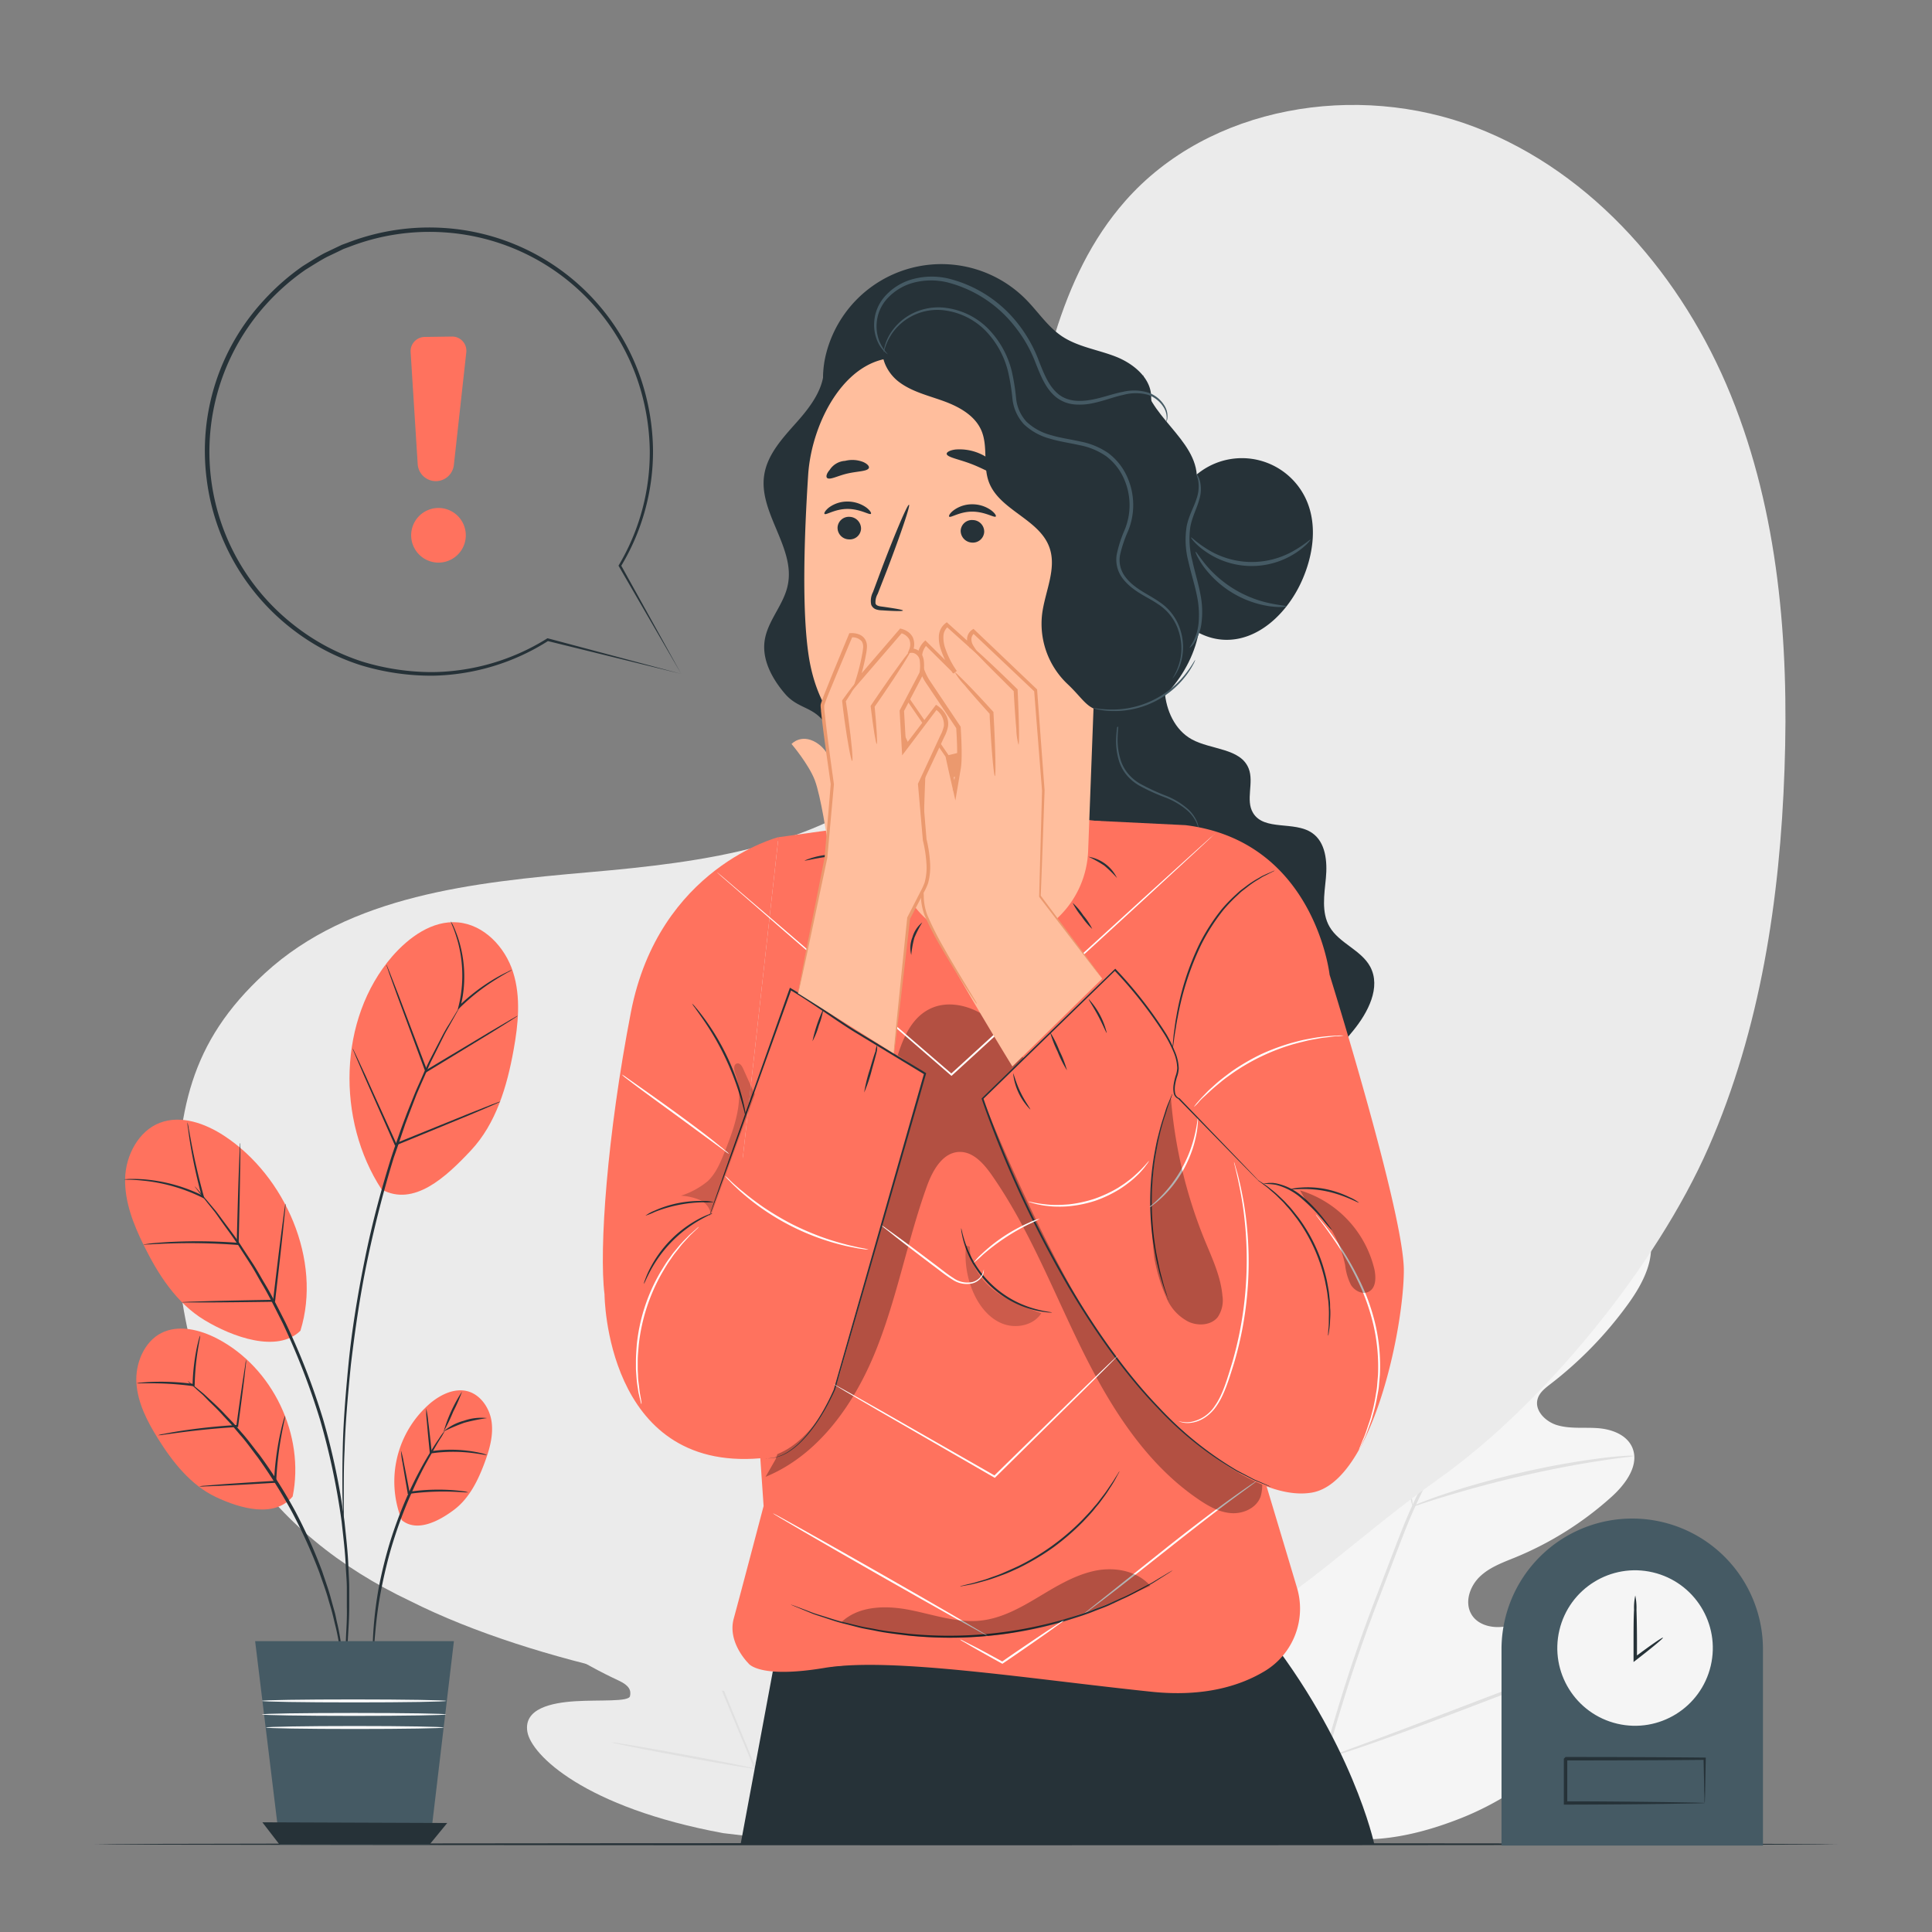 <svg xmlns="http://www.w3.org/2000/svg" viewBox="0 0 500 500"><rect x="0" y="0" width="500" height="500" fill="#808080" stroke="none"/><g id="background-complete"><path d="M125.76,289.32s-11,3.07-1.35,26.67,16.64,35.47,16.64,35.47,1.59,5.42-2.89,5.86-14.09-1.95-16.52,3.29c-2.52,5.43,1.1,11.07,9,16.42s24.66,17.69,26.17,18.81,2.85,3.68-.16,4.47-25.08,1.2-24.26,11.66,25.17,21.76,27.81,23,3.19,2.5,2.84,4-7.79.92-14.06,1.3-13.49,1.9-12.5,7.9,14.81,19.61,50.65,26.24l16.81,2L214.29,463c20.48-30.15,20.52-49.55,17-54.47s-9.74-.86-14.41,3.34-9.51,9.88-10.81,9.09-1.77-2-.83-4.82,10-28,3.16-36-22.67,7.47-25.35,9.06-3.55-1.2-3.29-3,3.3-22.49,5-31.84.26-15.88-5.37-17.91c-5.44-2-10.49,6.54-14,9.43s-6.2-2.07-6.2-2.07-3.5-13.35-13.53-36.76-20.14-17.6-20.14-17.6" style="fill:#ebebeb"></path><path d="M201.84,473.51c-7.3-17.22-17.19-41.1-28-67.52S153.17,355.68,146,338.42L137.41,318c-1-2.4-1.77-4.26-2.31-5.56-.26-.62-.45-1.1-.59-1.45s-.19-.5-.19-.5.09.15.24.47l.64,1.43c.57,1.29,1.38,3.14,2.42,5.52,2.1,4.79,5.08,11.75,8.72,20.37,7.31,17.22,17.19,41.1,28,67.51s20.65,50.32,27.86,67.58" style="fill:#e0e0e0"></path><path d="M134.93,364.49a4.54,4.54,0,0,1,1.15.41c.73.31,1.77.77,3,1.36,2.55,1.19,6,2.92,9.84,4.9l9.71,5.12,3,1.54a4.71,4.71,0,0,1,1.06.61,4.67,4.67,0,0,1-1.16-.41c-.72-.3-1.76-.77-3-1.37-2.54-1.22-6-3-9.8-5l-9.75-5.05L136,365.11A5.51,5.51,0,0,1,134.93,364.49Z" style="fill:#e0e0e0"></path><path d="M163.92,377.45c-.14-.07,3.1-7.4,7.25-16.37s7.64-16.2,7.78-16.14-3.1,7.4-7.25,16.38S164.07,377.52,163.92,377.45Z" style="fill:#e0e0e0"></path><path d="M178.72,418.76a5.83,5.83,0,0,1,.77-1l2.22-2.56c1.88-2.17,4.46-5.17,7.19-8.59s5.11-6.58,6.81-8.89l2-2.73a5.26,5.26,0,0,1,.8-1,5.72,5.72,0,0,1-.61,1.09c-.43.68-1.06,1.66-1.88,2.84-1.61,2.37-3.94,5.59-6.69,9s-5.37,6.4-7.33,8.5c-1,1-1.79,1.88-2.36,2.45A5.18,5.18,0,0,1,178.72,418.76Z" style="fill:#e0e0e0"></path><path d="M149.92,412.81a4.29,4.29,0,0,1,1.15.11c.74.1,1.79.28,3.1.5,2.61.45,6.22,1.12,10.19,1.88s7.56,1.5,10.15,2.06c1.3.27,2.35.51,3.07.68a4.91,4.91,0,0,1,1.11.33,4.37,4.37,0,0,1-1.16-.11c-.73-.1-1.79-.28-3.1-.5-2.61-.45-6.21-1.12-10.18-1.89s-7.56-1.49-10.16-2.05c-1.29-.27-2.34-.51-3.06-.68A4.69,4.69,0,0,1,149.92,412.81Z" style="fill:#e0e0e0"></path><path d="M158.35,450.94a7.53,7.53,0,0,1,1.47.15l4,.64c3.35.56,8,1.38,13.07,2.31s9.71,1.82,13,2.48l3.94.82a6.49,6.49,0,0,1,1.43.38,7.2,7.2,0,0,1-1.47-.16l-4-.63c-3.35-.57-8-1.38-13.07-2.32s-9.71-1.81-13-2.48l-3.95-.82A7.5,7.5,0,0,1,158.35,450.94Z" style="fill:#e0e0e0"></path><path d="M194.45,457.31a8.54,8.54,0,0,1,.94-1.28l2.71-3.36c2.28-2.83,5.42-6.75,8.76-11.18s6.29-8.5,8.39-11.47l2.5-3.51a8.17,8.17,0,0,1,1-1.25,9,9,0,0,1-.78,1.37c-.54.87-1.34,2.11-2.35,3.62-2,3-4.91,7.16-8.27,11.59s-6.54,8.33-8.91,11.1c-1.18,1.38-2.16,2.49-2.85,3.24A8.55,8.55,0,0,1,194.45,457.31Z" style="fill:#e0e0e0"></path><path d="M336,473.41c-23.87-15.31-30.33-45.23-30.47-72.35,0-4.52-.71-9.27,1.28-13.32s6.91-7,11-5.21c3.42,1.45,5,5.29,7,8.45a26.47,26.47,0,0,0,11,9.71c2.94,1.38,6.53,2.15,9.31.47,3.82-2.3,4.07-7.71,3.86-12.2l-1.14-25.13c-.21-4.5-.4-9.09.83-13.41s4.16-8.4,8.39-9.77,9.62.89,10.69,5.26c.45,1.81.15,3.73.35,5.59s1.15,3.89,2.94,4.34,3.57-.89,4.86-2.26c4.46-4.72,7.38-10.69,10.09-16.62s5.34-12,9.36-17.11,9.68-9.27,16.1-9.89,13.45,3.09,15.32,9.34-1.56,12.85-5.39,18.14a100.13,100.13,0,0,1-20.11,20.74c-1.37,1.06-2.87,2.21-3.34,3.89-.86,3,2.1,5.9,5.09,6.77,3.4,1,7,.5,10.54.77s7.38,1.67,8.84,4.93c2,4.53-1.63,9.49-5.29,12.8A86,86,0,0,1,392.29,403c-3.26,1.34-6.7,2.54-9.28,5s-4,6.53-2.29,9.64,5.91,3.95,9.35,3.18,6.47-2.79,9.72-4.16c6.09-2.58,14.08-2.46,18.25,2.72,2.74,3.41,3.16,8.29,2,12.52s-3.68,7.95-6.38,11.38c-9.45,12-21.75,21.86-35.89,27.39s-27.36,7.4-41.81,2.75" style="fill:#f5f5f5"></path><path d="M342.29,456.16a401.73,401.73,0,0,1,14.29-44q2.19-5.75,4.33-11.34c1.43-3.72,2.85-7.41,4.47-10.93a199.78,199.78,0,0,1,10.42-19.7c3.61-6.11,7.27-11.77,10.73-17s6.79-10.12,10-14.4a159.57,159.57,0,0,1,16.69-19.09c2.14-2.09,3.85-3.66,5-4.71l1.35-1.18a3.36,3.36,0,0,1,.47-.38,3.37,3.37,0,0,1-.42.45l-1.28,1.24c-1.14,1.09-2.82,2.69-4.92,4.81A170.16,170.16,0,0,0,397,339.1c-3.18,4.3-6.47,9.16-9.91,14.43s-7.06,11-10.65,17.05a205.47,205.47,0,0,0-10.34,19.65c-1.59,3.51-3,7.17-4.43,10.9s-2.87,7.5-4.33,11.33A412.45,412.45,0,0,0,343,456.35" style="fill:#e0e0e0"></path><path d="M365.61,389.85a9.74,9.74,0,0,1-.51-1.9c-.29-1.23-.64-3-1.05-5.26-.81-4.45-1.72-10.63-2.7-17.45s-2-13-2.85-17.41c-.43-2.22-.8-4-1.07-5.24a9.89,9.89,0,0,1-.33-1.94,8.55,8.55,0,0,1,.64,1.86c.37,1.21.82,3,1.33,5.19,1,4.41,2.12,10.58,3.1,17.41s1.81,12.83,2.46,17.49l.78,5.29A8.87,8.87,0,0,1,365.61,389.85Z" style="fill:#e0e0e0"></path><path d="M423,376.78a13.92,13.92,0,0,1-2.3.36c-1.48.19-3.62.46-6.25.87-5.27.78-12.51,2.11-20.44,3.93s-15,3.8-20.13,5.37c-2.55.76-4.6,1.44-6,1.9a11.92,11.92,0,0,1-2.23.64,12.87,12.87,0,0,1,2.13-1c1.39-.55,3.41-1.32,5.95-2.16,5.07-1.72,12.17-3.78,20.12-5.62a205.16,205.16,0,0,1,20.55-3.7c2.65-.34,4.81-.51,6.3-.6A12.21,12.21,0,0,1,423,376.78Z" style="fill:#e0e0e0"></path><path d="M343,455.07a2.71,2.71,0,0,1-.42-.69l-1.08-2.05c-.92-1.79-2.18-4.41-3.71-7.66-3-6.51-7-15.64-11.17-25.77s-8-19.29-10.95-25.85l-3.47-7.77-.93-2.12a3.13,3.13,0,0,1-.28-.77,2.78,2.78,0,0,1,.43.69l1.07,2.06c.92,1.78,2.19,4.4,3.71,7.66,3,6.51,7,15.64,11.18,25.77s8,19.28,11,25.85l3.46,7.77c.38.84.68,1.54.94,2.12A3,3,0,0,1,343,455.07Z" style="fill:#e0e0e0"></path><path d="M418.79,427.3a3.69,3.69,0,0,1-.75.34l-2.2.84-8.12,3c-6.85,2.53-16.28,6.13-26.7,10.11s-19.89,7.51-26.8,9.89c-3.45,1.2-6.26,2.13-8.21,2.74l-2.25.69a2.69,2.69,0,0,1-.8.18,3.11,3.11,0,0,1,.75-.34l2.2-.84,8.12-3c6.86-2.52,16.29-6.12,26.7-10.11s19.89-7.5,26.8-9.88c3.45-1.2,6.26-2.13,8.21-2.74l2.25-.69A2.69,2.69,0,0,1,418.79,427.3Z" style="fill:#e0e0e0"></path><path d="M393.14,98.28l-17.32,51.47a8.79,8.79,0,0,0,4.53,10.74h0a8.81,8.81,0,0,0,11.53-3.73l26.17-48.16a6.9,6.9,0,0,0-3.54-9.72L402.2,94.05A6.9,6.9,0,0,0,393.14,98.28Z" style="fill:#e0e0e0"></path><path d="M382.12,194.14a13.23,13.23,0,1,1-1.44-18.65A13.24,13.24,0,0,1,382.12,194.14Z" style="fill:#e0e0e0"></path><path d="M421.54,189.44,427.81,208a3.17,3.17,0,0,0,3.65,2.09h0a3.17,3.17,0,0,0,2.5-3.59L431,187a2.49,2.49,0,0,0-3.14-2l-4.6,1.3A2.5,2.5,0,0,0,421.54,189.44Z" style="fill:#e0e0e0"></path><path d="M439.32,219.42a4.78,4.78,0,1,1-4.49-5A4.78,4.78,0,0,1,439.32,219.42Z" style="fill:#e0e0e0"></path></g><g id="background-simple"><path d="M447.94,102.28c-12.36-30.43-35.45-57.57-66.12-69.35s-68.9-5.59-90.6,19.08c-35,39.78-18,109-55.7,146.2-21.24,20.94-53.45,24.93-83.16,27.53s-61.83,5.94-83.79,26.12c-19.63,18-22.78,35.94-22.95,62.6C45.28,366,70,397.19,106.13,414.33c33.31,16.78,82.52,25.09,103.36,25.09,107,4,118.31-25.09,162.94-56.77,27.28-19.37,56.31-55.07,69.75-85.72s18.49-64.38,19.65-97.82C463,166.28,460.31,132.72,447.94,102.28Z" style="fill:#ebebeb"></path></g><g id="Character"><path d="M303.75,164.19c-1.32,4.8-2.65,9.71-2.32,14.67s2.63,10.08,7,12.48c5,2.75,12.64,2.25,14.73,7.56,1.43,3.64-.89,8.16,1.14,11.5,2.88,4.72,10.67,2,15.25,5.15,3.54,2.4,4,7.42,3.59,11.69s-1.2,8.88.94,12.59c2.48,4.28,8.16,6,10.51,10.32,2.89,5.35-.55,11.89-4.4,16.6s-8.51,9.74-8.18,15.81l-71.78,2.21-4.49-114.26Z" style="fill:#263238"></path><path d="M310.18,214.39c-.05,0-.13-.55-.52-1.46a9.6,9.6,0,0,0-2.54-3.32,19.82,19.82,0,0,0-5.39-3.17,50.35,50.35,0,0,1-7.1-3.25,12.47,12.47,0,0,1-3.1-2.66,11,11,0,0,1-1.85-3.34,17.31,17.31,0,0,1-.81-6.34,30.88,30.88,0,0,1,.5-4.26c.09-.5.18-.88.24-1.14s.11-.4.13-.39a10.26,10.26,0,0,1-.17,1.56,39.19,39.19,0,0,0-.33,4.24,17.56,17.56,0,0,0,.89,6.17,10.6,10.6,0,0,0,1.8,3.17,11.73,11.73,0,0,0,3,2.55,54.27,54.27,0,0,0,7,3.25,19.28,19.28,0,0,1,5.44,3.33,9.29,9.29,0,0,1,2.49,3.52,6.28,6.28,0,0,1,.3,1.14C310.19,214.25,310.2,214.39,310.18,214.39Z" style="fill:#455a64"></path><path d="M200,432.57l-8.33,44.71h164s-5.62-26.46-29-55.76Z" style="fill:#263238"></path><path d="M197.62,389.76l-5.89-85.54,9.74-87.55,53.24-7.43,39,4.31,26.57,89.86,7.16,80.08s3.8,12.63,8.21,27.39a18.87,18.87,0,0,1-8.2,21.52c-6.33,3.85-15.79,6.85-29.47,5.42-31.55-3.29-67.32-9.05-84.59-6.17s-19.74-1.23-19.74-1.23-5.45-5.35-3.76-11.52S197.62,389.76,197.62,389.76Z" style="fill:#FF725E"></path><path d="M325.65,383a3.21,3.21,0,0,1-.45.37l-1.34,1L318.92,388c-4.15,3.09-9.81,7.46-16,12.36s-11.81,9.34-15.92,12.5c-2.06,1.58-3.73,2.84-4.9,3.7l-1.36,1a2,2,0,0,1-.49.31,2.76,2.76,0,0,1,.43-.39l1.29-1.05,4.8-3.83,15.82-12.62c6.21-4.9,11.91-9.23,16.13-12.25,2.1-1.51,3.82-2.71,5-3.51l1.4-.91A1.88,1.88,0,0,1,325.65,383Z" style="fill:#fff"></path><path d="M282.67,240.41a17.25,17.25,0,0,1-2.74-3.22,17.47,17.47,0,0,1-2.33-3.54,17.54,17.54,0,0,1,2.74,3.23A16.77,16.77,0,0,1,282.67,240.41Z" style="fill:#263238"></path><path d="M289.08,227.23a30.27,30.27,0,0,0-3.33-3.24,32.54,32.54,0,0,0-4.07-2.27,10,10,0,0,1,7.4,5.51Z" style="fill:#263238"></path><path d="M238.69,238.72a26.75,26.75,0,0,0-2.06,4,25.69,25.69,0,0,0-.8,4.44,7.45,7.45,0,0,1,.31-4.61A7.57,7.57,0,0,1,238.69,238.72Z" style="fill:#263238"></path><path d="M218.4,221.23c0,.15-2.3.2-5.1.61s-5,1-5.07.86a20.57,20.57,0,0,1,10.17-1.47Z" style="fill:#263238"></path><g style="opacity:0.3"><path d="M198.13,382.2c13.74-5.65,23-18.9,28.54-32.68S234.84,321,239.88,307c1.47-4.08,4.05-8.75,8.38-8.88,3.56-.11,6.31,3,8.34,5.89,9.64,13.77,15.74,29.64,23.15,44.72s16.63,30,30.54,39.39c2.56,1.74,5.4,3.32,8.5,3.49s6.49-1.43,7.48-4.37a10.83,10.83,0,0,0,.36-3.77q-.19-11.31-.41-22.63c-.15-8.15-.34-16.52-3.42-24.06-4.5-11-14.42-18.69-23.54-26.35-12-10.06-23.34-21-32.42-33.8-3.23-4.53-6.24-9.36-10.62-12.79s-10.6-5.2-15.59-2.74c-5.55,2.74-7.67,9.44-9.26,15.42q-13.65,51.06-30.65,101.15"></path></g><path d="M196.77,377.4c10-.86,17.76-12,20.51-21.68l22.08-77.89-33.72-22.6L192.2,300l9.27-83.35s-30.95,7.84-38.2,45.34c-6.15,31.81-8.27,61.41-6.82,73C156.45,335,156.67,380.83,196.77,377.4Z" style="fill:#FF725E"></path><path d="M254.3,284.37s15.33,38.8,30.46,61.3c14.48,21.52,38.94,43.2,54.65,40.63s23.9-42.6,23.9-57.56-19.21-76.47-19.21-76.47-3.85-34.58-37.29-38.72l-23.54-1.15L319,300.86l-15-17.94a13.9,13.9,0,0,0-.48-10.13c-2.41-5.31-18.33-18.81-18.33-18.81Z" style="fill:#FF725E"></path><path d="M193,288.92a6.93,6.93,0,0,1-.37-1.23c-.19-.8-.5-2-.92-3.37a70.26,70.26,0,0,0-9.88-20.69c-.84-1.21-1.54-2.18-2-2.84a7.51,7.51,0,0,1-.73-1.06,5.66,5.66,0,0,1,.89.94c.55.62,1.3,1.56,2.18,2.75a61.17,61.17,0,0,1,9.94,20.8c.37,1.44.62,2.61.76,3.43A5.2,5.2,0,0,1,193,288.92Z" style="fill:#263238"></path><path d="M302.47,336.53a3.19,3.19,0,0,1-.23-.5l-.57-1.49c-.24-.65-.53-1.45-.81-2.4s-.64-2-.92-3.21-.64-2.52-.9-4-.52-3-.76-4.59a71.54,71.54,0,0,1,.39-21.27c.3-1.61.56-3.15.92-4.56s.69-2.73,1.05-3.92.72-2.25,1-3.18.62-1.72.89-2.36.46-1.08.62-1.47a3,3,0,0,1,.25-.5,1.83,1.83,0,0,1-.15.54l-.53,1.5c-.24.65-.53,1.44-.81,2.38s-.66,2-1,3.19-.68,2.49-1,3.91-.59,2.94-.88,4.55a75.3,75.3,0,0,0-.39,21.13c.23,1.61.42,3.15.72,4.57s.54,2.75.83,3.95.59,2.27.84,3.22.51,1.76.73,2.41.34,1.12.47,1.52A2.24,2.24,0,0,1,302.47,336.53Z" style="fill:#263238"></path><path d="M343.72,345.67a1.4,1.4,0,0,1,0-.47q0-.56.09-1.35c.05-.59.1-1.3.09-2.13s.06-1.78,0-2.82c0-.53-.06-1.08-.09-1.64s-.14-1.16-.21-1.77c-.11-1.22-.4-2.51-.66-3.86a43.33,43.33,0,0,0-7.33-16.27c-.85-1.09-1.62-2.15-2.47-3.05-.41-.45-.78-.92-1.18-1.32l-1.17-1.15c-.73-.76-1.47-1.34-2.1-1.9a16.58,16.58,0,0,0-1.66-1.33l-1.07-.83c-.24-.19-.36-.3-.35-.32a2.19,2.19,0,0,1,.41.23l1.13.75a16.39,16.39,0,0,1,1.73,1.28,28.14,28.14,0,0,1,2.16,1.85c.38.36.79.74,1.2,1.14s.8.86,1.23,1.31c.86.9,1.66,2,2.52,3.06a42.16,42.16,0,0,1,7.42,16.44c.25,1.38.52,2.68.62,3.92.06.62.15,1.21.18,1.79s0,1.12.06,1.65c.06,1.06,0,2-.05,2.85a16.84,16.84,0,0,1-.18,2.14c-.08.53-.14,1-.19,1.34A1.54,1.54,0,0,1,343.72,345.67Z" style="fill:#263238"></path><path d="M344.68,318.37a28.33,28.33,0,0,1-2.18-2.47,48.9,48.9,0,0,0-5.52-5.62,16,16,0,0,0-6.81-3.66,18.91,18.91,0,0,0-3.23-.22,3.09,3.09,0,0,1,.86-.19,4.19,4.19,0,0,1,1.05-.07h.66l.73.11a15.13,15.13,0,0,1,7.08,3.62,39.37,39.37,0,0,1,5.47,5.79c.62.8,1.11,1.47,1.43,1.94A3.08,3.08,0,0,1,344.68,318.37Z" style="fill:#263238"></path><path d="M351.7,311.25c-.08.18-3.69-2-8.67-3s-9.15-.25-9.16-.44a10,10,0,0,1,2.69-.46,23.6,23.6,0,0,1,6.57.39,26,26,0,0,1,6.23,2.14A10.55,10.55,0,0,1,351.7,311.25Z" style="fill:#263238"></path><path d="M329.88,225.3a1.89,1.89,0,0,1-.49.29l-1.45.74-1.05.52c-.37.2-.75.47-1.18.73a24.41,24.41,0,0,0-2.8,1.9l-1.56,1.21c-.52.44-1,.95-1.57,1.45a41.45,41.45,0,0,0-3.22,3.43,51.34,51.34,0,0,0-5.78,9.09,74.3,74.3,0,0,0-6,18.65c-.27,1.24-.41,2.37-.58,3.35s-.29,1.85-.38,2.55l-.22,1.61a2,2,0,0,1-.12.55,3.38,3.38,0,0,1,0-.56c0-.43.08-1,.13-1.63s.14-1.56.29-2.56.26-2.13.51-3.37a70.13,70.13,0,0,1,5.93-18.82,50.34,50.34,0,0,1,5.88-9.17,40.52,40.52,0,0,1,3.3-3.44c.55-.5,1.07-1,1.6-1.44l1.6-1.2a23.52,23.52,0,0,1,2.87-1.85c.44-.25.83-.51,1.22-.7l1.07-.49,1.5-.65A2.07,2.07,0,0,1,329.88,225.3Z" style="fill:#263238"></path><path d="M183.57,314.72a2.35,2.35,0,0,1,.08-.29l.28-.83c.26-.74.63-1.82,1.11-3.21,1-2.82,2.42-6.91,4.24-12.08l15.05-42.42.1-.27.25.15c5.45,3.15,10.74,7.14,16.56,10.78l18.26,11.06.16.1,0,.19c-.36,1.24-.74,2.57-1.12,3.91l-22.44,77.88h0c-3.43,7.61-7.59,13.06-11.39,15.66a10.92,10.92,0,0,1-4.8,2,6.8,6.8,0,0,1-1.35.06l-.45,0a3.92,3.92,0,0,1,.46,0,8.49,8.49,0,0,0,1.33-.1,11.21,11.21,0,0,0,4.7-2.05c3.72-2.6,7.83-8.06,11.18-15.63v0c5.32-18.65,13.33-46.67,22.26-77.94.38-1.34.76-2.67,1.12-3.91l.11.3L221,267c-5.84-3.66-11.12-7.66-16.53-10.81l.34-.12c-6.23,17.33-11.51,32-15.23,42.36l-4.37,12c-.51,1.38-.9,2.45-1.18,3.19l-.31.81A1.2,1.2,0,0,1,183.57,314.72Z" style="fill:#263238"></path><path d="M184.37,314c0,.09-1.32.64-3.37,1.81a33.15,33.15,0,0,0-12.64,13c-1.12,2.08-1.63,3.46-1.71,3.43a3.27,3.27,0,0,1,.28-1,22.85,22.85,0,0,1,1.1-2.59,30.16,30.16,0,0,1,12.79-13.18,21.35,21.35,0,0,1,2.57-1.17A4.06,4.06,0,0,1,184.37,314Z" style="fill:#263238"></path><path d="M184.75,311.09a19.6,19.6,0,0,1-2.68.06,35.76,35.76,0,0,0-12.54,2.47,19.71,19.71,0,0,1-2.49,1,10,10,0,0,1,2.35-1.3,28.84,28.84,0,0,1,12.69-2.5A9.88,9.88,0,0,1,184.75,311.09Z" style="fill:#263238"></path><path d="M328.94,384.84l-.6-.22-1.73-.7c-.74-.34-1.72-.64-2.77-1.21l-3.69-1.88a89.57,89.57,0,0,1-20.54-16.4c-7.75-8-15.68-18.74-23.15-31.41A284.78,284.78,0,0,1,256,289.82c-.67-1.8-1.32-3.58-1.92-5.37l-.05-.16.12-.11,34.3-33.31.18-.17.16.17a109,109,0,0,1,13.08,16.8A32.42,32.42,0,0,1,304,272a12,12,0,0,1,1.06,4.52,7.49,7.49,0,0,1-.46,2.21,15.52,15.52,0,0,0-.49,2.07,6.27,6.27,0,0,0,0,2,1.73,1.73,0,0,0,1.05,1.39l.06,0,0,0,15.4,16,4.1,4.29,1.05,1.11.34.39-.38-.35-1.08-1.08c-1-1-2.35-2.4-4.16-4.23l-15.51-15.88.1,0a2,2,0,0,1-1.34-1.65,6.46,6.46,0,0,1,0-2.15,15.81,15.81,0,0,1,.48-2.12,7.18,7.18,0,0,0,.45-2.11,11.9,11.9,0,0,0-1.05-4.37,33,33,0,0,0-2.2-4.25,108.6,108.6,0,0,0-13.06-16.68h.33l-34.27,33.35.06-.26c.6,1.77,1.25,3.56,1.92,5.34a286.48,286.48,0,0,0,20.41,43.15c7.44,12.65,15.31,23.39,23,31.4a90.63,90.63,0,0,0,20.37,16.47l3.65,1.92c1.05.58,2,.9,2.76,1.25l1.7.75Z" style="fill:#263238"></path><path d="M272.25,339.67a6.11,6.11,0,0,1-1.36-.05,22.08,22.08,0,0,1-3.66-.69,25.4,25.4,0,0,1-17.38-16.11,22.74,22.74,0,0,1-.95-3.6,6.12,6.12,0,0,1-.16-1.35c.11,0,.35,1.92,1.46,4.82a26.29,26.29,0,0,0,17.13,15.89C270.31,339.47,272.26,339.56,272.25,339.67Z" style="fill:#263238"></path><path d="M303.43,406.44a1,1,0,0,1-.21.16l-.65.43L300,408.66l-1.84,1.16c-.69.41-1.46.8-2.27,1.25-1.65.87-3.47,1.95-5.63,2.87L287,415.47c-1.17.52-2.43.95-3.71,1.46-2.54,1.05-5.37,1.87-8.33,2.8a105.56,105.56,0,0,1-39.9,3.56c-3.07-.39-6-.69-8.7-1.28-1.35-.27-2.66-.47-3.9-.77l-3.56-.92c-2.29-.52-4.27-1.26-6.05-1.83-.88-.29-1.7-.54-2.45-.82l-2-.82-2.78-1.15-.72-.31-.24-.13a1.5,1.5,0,0,1,.26.08l.74.26,2.82,1.06,2,.77c.75.27,1.58.5,2.47.79,1.77.53,3.76,1.25,6,1.75l3.56.87c1.23.3,2.55.49,3.89.75,2.69.57,5.61.85,8.67,1.22a107.36,107.36,0,0,0,39.72-3.54c2.95-.91,5.77-1.71,8.31-2.75,1.28-.49,2.54-.91,3.7-1.42l3.35-1.49c2.15-.9,4-1.95,5.64-2.79.82-.44,1.59-.82,2.28-1.21l1.86-1.13,2.58-1.54c.28-.15.5-.28.68-.39Z" style="fill:#263238"></path><path d="M289.71,380.77a1.79,1.79,0,0,1-.22.49c-.2.36-.44.8-.73,1.35s-.72,1.29-1.24,2.08-1.08,1.72-1.8,2.67l-1.11,1.51c-.39.52-.84,1-1.28,1.57-.87,1.11-1.92,2.18-3,3.34a64.21,64.21,0,0,1-7.76,6.71,63.22,63.22,0,0,1-8.82,5.25c-1.43.66-2.79,1.31-4.11,1.79s-2.54.94-3.68,1.29-2.18.63-3.1.87a23.44,23.44,0,0,1-2.37.52l-1.51.27a3.4,3.4,0,0,1-.53.06,1.66,1.66,0,0,1,.51-.16l1.49-.37c.65-.14,1.44-.32,2.34-.6s1.95-.52,3.06-.94,2.35-.79,3.63-1.35,2.64-1.15,4.06-1.81A60.71,60.71,0,0,0,280,393.44c1.07-1.13,2.12-2.19,3-3.28.44-.53.9-1,1.29-1.54l1.13-1.48c.74-.92,1.31-1.83,1.85-2.61s1-1.46,1.31-2l.82-1.29C289.59,380.91,289.69,380.76,289.71,380.77Z" style="fill:#263238"></path><path d="M266.63,287.13a15.56,15.56,0,0,1-4.43-9.31c.15,0,.66,2.25,1.89,4.81S266.75,287,266.63,287.13Z" style="fill:#263238"></path><path d="M276.13,277a29.23,29.23,0,0,1-2.43-4.85,28.78,28.78,0,0,1-1.95-5.06,27.43,27.43,0,0,1,2.43,4.85A28.14,28.14,0,0,1,276.13,277Z" style="fill:#263238"></path><path d="M286.43,267.32c-.15.05-.94-2-2.23-4.42s-2.56-4.23-2.43-4.32a19.62,19.62,0,0,1,4.66,8.74Z" style="fill:#263238"></path><path d="M223.65,282.74a39.27,39.27,0,0,1,1.52-6.15c.52-1.82,1-3.43,1.4-4.51v0a5.1,5.1,0,0,1,.41-1.57,5.46,5.46,0,0,1-.07,1.62h0v0c-.27,1.11-.71,2.75-1.23,4.56A38.81,38.81,0,0,1,223.65,282.74Z" style="fill:#263238"></path><path d="M213.09,261.08a19.1,19.1,0,0,1-1.17,4.28,18.84,18.84,0,0,1-1.65,4.11,37.22,37.22,0,0,1,2.82-8.39Z" style="fill:#263238"></path><g style="opacity:0.2"><path d="M184,314.47a4.84,4.84,0,0,0-2.86-3.9,14.46,14.46,0,0,0-4.92-1.12,20.64,20.64,0,0,0,6.93-3.76c2.19-2.06,3.36-5,4.47-7.76,2.54-6.42,5.1-13.57,2.69-20-.38-1-.56-2.58.5-2.72.71-.1,1.2.67,1.5,1.32,1,2.23,2,4.46,3.05,6.68"></path></g><g style="opacity:0.2"><path d="M250,322.34a24.38,24.38,0,0,0,1.83,12c1.5,3.49,4,6.75,7.51,8.18s8.11.55,10.15-2.65c-4.24-1.54-8.55-3.11-12.13-5.85s-6.38-6.88-6.38-11.39"></path></g><path d="M314.5,215.65a2.22,2.22,0,0,1-.31.33c-.23.21-.55.51-.95.9l-3.68,3.43L296,232.85l-45,41.24-4.59,4.2-.17.15-.17-.15-43-37.23-12.83-11.19-3.46-3-.89-.8a2,2,0,0,1-.29-.29,3.24,3.24,0,0,1,.32.25l.93.76,3.51,3,12.94,11.06,43.08,37.11h-.34l4.59-4.19c17.59-16.06,33.53-30.59,45.08-41.13l13.71-12.42c1.61-1.45,2.86-2.58,3.74-3.36l1-.86Z" style="fill:#fff"></path><path d="M347.75,268a10.39,10.39,0,0,1-1.73.18c-.56,0-1.24.09-2,.2s-1.69.17-2.67.36-2.06.34-3.2.62-2.35.58-3.62.93a54.1,54.1,0,0,0-15.41,7.35c-1.07.77-2.1,1.48-3,2.23s-1.75,1.44-2.49,2.1-1.39,1.3-2,1.84-1.05,1-1.43,1.46a12.24,12.24,0,0,1-1.23,1.23,10.41,10.41,0,0,1,1.08-1.37c.36-.43.81-.95,1.37-1.52s1.17-1.25,1.92-1.91,1.54-1.43,2.47-2.17,1.93-1.5,3-2.29a57.3,57.3,0,0,1,7.46-4.36,56.17,56.17,0,0,1,8.08-3c1.29-.34,2.51-.68,3.67-.89s2.24-.42,3.24-.56,1.9-.22,2.69-.29,1.48-.11,2-.11A10.75,10.75,0,0,1,347.75,268Z" style="fill:#fff"></path><path d="M351.7,375.19a3.21,3.21,0,0,1,.22-.63c.19-.46.43-1.05.72-1.78a26.63,26.63,0,0,0,1.09-2.83l.6-1.79c.11-.32.22-.64.33-1s.18-.69.28-1.05a43.12,43.12,0,0,0,1.05-4.74c.12-.86.33-1.74.4-2.67s.16-1.88.24-2.85a48.56,48.56,0,0,0-1.12-12.66,54.86,54.86,0,0,0-4.26-12,79,79,0,0,0-5.15-9.07c-1.67-2.46-3.06-4.43-4.08-5.74l-1.15-1.54a2.79,2.79,0,0,1-.37-.56,3.62,3.62,0,0,1,.45.49l1.22,1.48c1.08,1.28,2.52,3.22,4.23,5.67a72.24,72.24,0,0,1,5.28,9.06,53.81,53.81,0,0,1,4.34,12.1,47.92,47.92,0,0,1,1.09,12.8c-.09,1-.18,1.95-.26,2.89s-.3,1.82-.44,2.69a40.79,40.79,0,0,1-1.12,4.76c-.1.36-.18.72-.29,1.06l-.35,1c-.23.64-.44,1.23-.65,1.79a26.78,26.78,0,0,1-1.17,2.81q-.49,1.08-.81,1.74A2.48,2.48,0,0,1,351.7,375.19Z" style="fill:#fff"></path><path d="M305,367.77a7.66,7.66,0,0,0,2.92.27,9.41,9.41,0,0,0,6.51-4.25c2-2.8,3.13-6.78,4.45-11.09a94.29,94.29,0,0,0,3-14.41,97.5,97.5,0,0,0-.3-26.68c-.54-3.38-1.12-6.1-1.56-8l-.51-2.15a3.57,3.57,0,0,1-.15-.75,3.82,3.82,0,0,1,.25.73c.15.53.35,1.24.61,2.12.5,1.86,1.13,4.57,1.72,8a93.42,93.42,0,0,1,.46,26.81,91,91,0,0,1-3.05,14.47c-1.35,4.33-2.57,8.31-4.61,11.17a10.7,10.7,0,0,1-3.43,3.17,8.3,8.3,0,0,1-3.35,1.07,6,6,0,0,1-2.22-.19A4.38,4.38,0,0,1,305,367.77Z" style="fill:#fff"></path><path d="M297.37,300.45a7,7,0,0,1-.78,1.13,10.65,10.65,0,0,1-1,1.26,17.42,17.42,0,0,1-1.49,1.54,20.53,20.53,0,0,1-2,1.71,28.9,28.9,0,0,1-2.44,1.72,32.29,32.29,0,0,1-6.19,2.94,31.84,31.84,0,0,1-6.71,1.41,25.75,25.75,0,0,1-3,.11,20.73,20.73,0,0,1-2.6-.16,17.6,17.6,0,0,1-2.12-.33,11.66,11.66,0,0,1-1.58-.37,6.59,6.59,0,0,1-1.31-.44c0-.11,1.91.5,5,.77a20.75,20.75,0,0,0,2.56.1c.93,0,1.91-.08,2.94-.15a33.5,33.5,0,0,0,6.59-1.44,34.21,34.21,0,0,0,6.11-2.84c.86-.57,1.71-1.08,2.43-1.67a20.28,20.28,0,0,0,2-1.63C296.15,302,297.28,300.37,297.37,300.45Z" style="fill:#fff"></path><path d="M310,289.46a3.71,3.71,0,0,1,0,1.07,22,22,0,0,1-.35,2.87,29.93,29.93,0,0,1-1.08,4.16,32.86,32.86,0,0,1-2.11,4.83,33.74,33.74,0,0,1-2.9,4.39,29.41,29.41,0,0,1-2.9,3.17,23.46,23.46,0,0,1-2.22,1.87,4.68,4.68,0,0,1-.89.58c-.06-.08,1.15-1,2.85-2.71a34.94,34.94,0,0,0,2.78-3.2,36.33,36.33,0,0,0,2.82-4.35,33.54,33.54,0,0,0,3.29-8.81C309.82,291,309.93,289.46,310,289.46Z" style="fill:#fff"></path><path d="M289.3,350.83s0,.06-.14.17l-.46.49-1.81,1.85-6.75,6.74L257.6,382.33l-.14.14-.17-.1-1.46-.84-28.41-16.4-8.57-5-2.32-1.39-.6-.37c-.13-.08-.2-.13-.19-.14s.08,0,.22.1l.62.32,2.37,1.31,8.66,4.88,28.48,16.27,1.46.84-.31,0,22.64-22.13,6.87-6.63,1.88-1.78.49-.45Z" style="fill:#fff"></path><path d="M254.61,328.54a1.1,1.1,0,0,1,0,.34,2.92,2.92,0,0,1-.21,1,4.2,4.2,0,0,1-2.75,2.26,6.61,6.61,0,0,1-5.18-1c-1.72-1.05-3.39-2.44-5.23-3.79-3.65-2.76-6.93-5.28-9.29-7.12l-2.78-2.21a6.26,6.26,0,0,1-1-.87,6.62,6.62,0,0,1,1.1.71l2.88,2.07c2.42,1.77,5.74,4.24,9.38,7,1.84,1.35,3.52,2.77,5.17,3.8a6.26,6.26,0,0,0,4.83,1.09,4.08,4.08,0,0,0,2.66-2A5.4,5.4,0,0,0,254.61,328.54Z" style="fill:#fff"></path><path d="M269.11,315.39a23.74,23.74,0,0,1-2.71,1.37,55,55,0,0,0-12.13,8.05,24.79,24.79,0,0,1-2.31,2,14,14,0,0,1,2.06-2.25,42.79,42.79,0,0,1,12.23-8.11A13.27,13.27,0,0,1,269.11,315.39Z" style="fill:#fff"></path><g style="opacity:0.3"><path d="M303.17,283.78c-5.22,13.54-6.16,27.38-4.43,41.79a43.94,43.94,0,0,0,3,9.95,12.24,12.24,0,0,0,5.87,6.56c2.49,1.14,5.82.93,7.53-1.2a7.73,7.73,0,0,0,1.22-5.58c-.44-5-2.65-9.65-4.56-14.3A123.18,123.18,0,0,1,303,283.8"></path></g><g style="opacity:0.3"><path d="M338,310.8a28.57,28.57,0,0,1,10.13,16.65,14.93,14.93,0,0,0,1.49,5.08c.94,1.51,2.92,2.57,4.52,1.8,2-.93,2-3.69,1.56-5.81a28.15,28.15,0,0,0-19.26-20.46"></path></g><path d="M255.65,423.39c-.07.12-12.59-6.89-28-15.67s-27.78-16-27.71-16.12,12.59,6.89,28,15.67S255.72,423.26,255.65,423.39Z" style="fill:#fff"></path><path d="M275.31,419.39a5.82,5.82,0,0,1-1,.79l-2.76,2c-2.34,1.66-5.6,3.93-9.21,6.41l-2.8,1.91-.12.09-.14-.08c-3.13-1.73-5.86-3.26-7.79-4.37l-2.26-1.32a3.31,3.31,0,0,1-.79-.54,4.66,4.66,0,0,1,.87.38l2.34,1.19c2,1,4.73,2.51,7.87,4.22h-.26l2.78-1.92c3.62-2.48,6.91-4.7,9.3-6.28l2.86-1.86A5.2,5.2,0,0,1,275.31,419.39Z" style="fill:#fff"></path><g style="opacity:0.3"><path d="M297.7,410.4c-3.51-4-9.53-5-14.73-3.8s-9.81,4.06-14.37,6.79-9.38,5.41-14.67,6c-6.19.7-12.28-1.51-18.39-2.72s-13.17-1.18-17.71,3.08a99.16,99.16,0,0,0,42.81,3C277.78,420,297.7,410.4,297.7,410.4Z"></path></g><path d="M224.79,323.41a11.22,11.22,0,0,1-1.67-.18c-.53-.06-1.19-.16-1.94-.32s-1.62-.29-2.55-.53a60.58,60.58,0,0,1-6.52-1.92,62.37,62.37,0,0,1-14.76-7.59,60.63,60.63,0,0,1-5.35-4.19c-.74-.62-1.36-1.24-1.92-1.76s-1-1-1.38-1.4a10.88,10.88,0,0,1-1.12-1.25,8.86,8.86,0,0,1,1.26,1.11c.39.37.86.83,1.44,1.33s1.21,1.1,2,1.69c1.47,1.25,3.29,2.63,5.38,4.08a75.27,75.27,0,0,0,7.1,4.22,73,73,0,0,0,7.56,3.31,65.74,65.74,0,0,0,6.44,2c.92.27,1.78.43,2.52.61s1.39.3,1.92.4A9.59,9.59,0,0,1,224.79,323.41Z" style="fill:#fff"></path><path d="M166,363.41a2.1,2.1,0,0,1-.16-.49c-.09-.39-.21-.86-.35-1.44l-.23-1c-.08-.39-.13-.81-.2-1.26a29.8,29.8,0,0,1-.36-3.08q-.06-.87-.12-1.8c0-.63,0-1.28,0-2,0-1.36.11-2.8.22-4.32a46.51,46.51,0,0,1,6.06-18.71c.8-1.3,1.53-2.55,2.35-3.63.4-.54.76-1.09,1.16-1.58l1.15-1.39a30.79,30.79,0,0,1,2.1-2.28c.32-.32.61-.64.89-.9l.81-.71,1.12-1a1.67,1.67,0,0,1,.42-.31,2.17,2.17,0,0,1-.35.39l-1.05,1-.77.73c-.27.28-.55.6-.86.93-.6.68-1.34,1.41-2,2.32-.35.45-.73.91-1.12,1.4s-.73,1-1.12,1.58c-.8,1.08-1.51,2.33-2.28,3.62a48,48,0,0,0-6,18.53c-.12,1.5-.28,2.92-.27,4.26,0,.67,0,1.32,0,1.94s.06,1.22.08,1.79c0,1.15.2,2.17.29,3.07.06.45.09.87.15,1.25l.19,1.05c.1.58.19,1.06.25,1.45A2.22,2.22,0,0,1,166,363.41Z" style="fill:#fff"></path><path d="M188.71,298.65a6.41,6.41,0,0,1-1.12-.76l-3-2.21-9.84-7.23c-3.86-2.81-7.36-5.35-9.86-7.22-1.25-.94-2.26-1.71-2.95-2.25a5.6,5.6,0,0,1-1-.89,7.48,7.48,0,0,1,1.15.73l3,2.11c2.55,1.8,6.08,4.29,9.94,7.1s7.32,5.41,9.77,7.36c1.23,1,2.21,1.77,2.87,2.34A6.78,6.78,0,0,1,188.71,298.65Z" style="fill:#fff"></path><path d="M295.86,97.08c.38,10.27,14.06,16.49,13.89,26.77-.08,4.41-2.81,8.36-3.35,12.74-.72,5.88,2.57,11.44,3.78,17.24,2.5,11.95-4.45,24.56-14.76,31.1s-23.25,7.8-35.35,6.14" style="fill:#263238"></path><path d="M213.2,94.56c.41,5.52-3.23,10.44-6.9,14.58s-7.75,8.44-8.54,13.91c-1.41,9.69,8.09,18.69,6.13,28.29-1,5.15-5.26,9.28-6,14.47-.73,5,2,9.95,5.3,13.78s7.21,3.26,10.16,7.39a41.6,41.6,0,0,0,12.81,11.39c10.64,5.82,23.4-2.6,28.53-4.12" style="fill:#263238"></path><path d="M297.92,103c.15-5-4.48-8.86-9.13-10.69s-9.83-2.52-14-5.31c-3.67-2.48-6.14-6.33-9.25-9.48a30.78,30.78,0,0,0-51.77,14.12c-1.79,7.12-.57,15.54,5,20.27,6.52,5.49,16.17,4.27,24.52,2.56s17.79-3.39,24.76,1.51c4.2,3,6.61,7.76,9.18,12.21s5.79,9,10.65,10.67,11.45-1.22,11.64-6.35" style="fill:#263238"></path><path d="M231.47,219.44c-.07-11.47-.14-22.65-.14-22.59s-18.22-3.07-22-26.86c-1.85-11.83-1.21-31.22-.18-47.07.93-14.27,10.43-31.75,24.64-30.22L278.21,104a8.36,8.36,0,0,1,7.46,8.5h0l-4.06,107.72a25.08,25.08,0,0,1-25.56,24.13h0A25.09,25.09,0,0,1,231.47,219.44Z" style="fill:#ffbe9d"></path><path d="M216.76,136.51a3,3,0,0,0,2.93,3.08,2.91,2.91,0,0,0,3.15-2.74,3.06,3.06,0,0,0-2.93-3.09A2.92,2.92,0,0,0,216.76,136.51Z" style="fill:#263238"></path><path d="M213.39,133c.38.39,2.69-1.31,6-1.29s5.69,1.66,6,1.26c.18-.18-.21-.9-1.25-1.67a8.42,8.42,0,0,0-4.84-1.5,8,8,0,0,0-4.75,1.53C213.55,132.12,213.2,132.84,213.39,133Z" style="fill:#263238"></path><path d="M248.62,137.33a3.07,3.07,0,0,0,2.94,3.09,2.93,2.93,0,0,0,3.15-2.75,3,3,0,0,0-2.93-3.08A2.92,2.92,0,0,0,248.62,137.33Z" style="fill:#263238"></path><path d="M245.65,133.7c.38.4,2.69-1.31,6-1.29s5.69,1.66,6.05,1.26c.17-.18-.21-.9-1.26-1.66a8.34,8.34,0,0,0-4.83-1.5,8,8,0,0,0-4.76,1.52C245.81,132.8,245.47,133.52,245.65,133.7Z" style="fill:#263238"></path><path d="M233.68,158c0-.18-2-.54-5.32-1-.84-.09-1.64-.26-1.78-.83a4.31,4.31,0,0,1,.57-2.48l2.49-6.38c3.46-9.08,6-16.54,5.61-16.68s-3.48,7.11-6.94,16.19q-1.25,3.36-2.39,6.42a4.88,4.88,0,0,0-.44,3.29,2.11,2.11,0,0,0,1.38,1.22,5.2,5.2,0,0,0,1.42.2C231.61,158.18,233.67,158.2,233.68,158Z" style="fill:#263238"></path><path d="M231.33,196.85a60.45,60.45,0,0,0,31.87-8.43c-.27.06-8.77,16.54-31.56,14.05Z" style="fill:#eb996e"></path><path d="M245,117.45c.08.94,3.35,1.39,6.95,2.85s6.32,3.28,7,2.64c.32-.31,0-1.26-1-2.42a13.09,13.09,0,0,0-10.65-4.19C245.84,116.51,245,117,245,117.45Z" style="fill:#263238"></path><path d="M214.05,123.69c.72.62,2.78-.6,5.43-1.18s5-.52,5.38-1.39c.16-.42-.35-1.07-1.48-1.56a7.69,7.69,0,0,0-4.67-.29,5.1,5.1,0,0,0-4,2.36C213.88,122.57,213.73,123.39,214.05,123.69Z" style="fill:#263238"></path><path d="M288.27,183.59c-6.54,1.32-7.12-2-12-6.56a21.49,21.49,0,0,1-6.57-18.12c.74-5.84,3.89-11.78,1.86-17.31-2.67-7.31-12.92-9.56-15.64-16.85-1.58-4.24-.16-9.2-1.95-13.36-1.69-3.9-5.8-6.15-9.8-7.6s-8.29-2.44-11.65-5.05-5.45-7.54-3.28-11.2a225.16,225.16,0,0,1,52,12.62c3.88,1.45,8,3.2,10.25,6.64,2.43,3.66,2.31,8.37,2.11,12.75q-1.5,32-3,64.07" style="fill:#263238"></path><path d="M303.23,135.07a18.26,18.26,0,0,1,34.55-6.32c3.31,6.72,2.16,14.89-.93,21.71-3.66,8.11-11.17,15.51-20.06,15.11-8.36-.38-15.1-7.72-17.5-15.74s-1.44-16.61-.45-24.92" style="fill:#263238"></path><path d="M307.89,167.64a4,4,0,0,0,1.25-1.38,11.64,11.64,0,0,0,1.77-4.76,22.68,22.68,0,0,0-.21-7.51c-.49-2.8-1.43-5.73-2.12-8.85a22.27,22.27,0,0,1-.52-8.8c.49-2.65,1.74-4.9,2.29-7a9,9,0,0,0,.14-5.08c-.38-1.18-.89-1.66-.93-1.63s.3.6.53,1.73a9.44,9.44,0,0,1-.45,4.77c-.6,2-1.93,4.16-2.52,7a22.14,22.14,0,0,0,.44,9.21c.71,3.17,1.67,6.1,2.19,8.79a23.71,23.71,0,0,1,.43,7.24C309.74,165.58,307.69,167.53,307.89,167.64Z" style="fill:#455a64"></path><path d="M308.24,139.08c-.09.06,1,1.72,3.64,3.57a20.87,20.87,0,0,0,23.51.41c2.67-1.76,3.85-3.37,3.77-3.44s-1.49,1.27-4.15,2.81a21.71,21.71,0,0,1-22.72-.4C309.68,140.4,308.37,139,308.24,139.08Z" style="fill:#455a64"></path><path d="M309.42,142.81c-.1.05.48,1.58,2,3.73a26,26,0,0,0,17.24,10.37c2.61.34,4.24.14,4.24,0s-1.61-.24-4.12-.76A29.64,29.64,0,0,1,312,146.09C310.38,144.12,309.57,142.72,309.42,142.81Z" style="fill:#455a64"></path><path d="M303.43,175.6s.1-.08.26-.29a8.86,8.86,0,0,0,.66-.95,12.7,12.7,0,0,0,1.56-4.16,14.59,14.59,0,0,0-.38-7,13.4,13.4,0,0,0-5.53-7.45c-2.83-2-6.5-3.37-8.83-6.54a7.14,7.14,0,0,1-1.3-5.58,32.3,32.3,0,0,1,2.07-6.18,17.75,17.75,0,0,0-.3-14.2,15.53,15.53,0,0,0-4.83-6,19,19,0,0,0-7.29-3c-2.58-.58-5.15-.92-7.53-1.64a14.68,14.68,0,0,1-6.31-3.45,10.49,10.49,0,0,1-2.73-6.24A55.12,55.12,0,0,0,261.83,96a23.89,23.89,0,0,0-6.42-11.25,18.74,18.74,0,0,0-10.11-5,15,15,0,0,0-9.19,1.39,14.51,14.51,0,0,0-5.32,4.6,12.43,12.43,0,0,0-1.86,4,6.07,6.07,0,0,0-.23,1.53,14.92,14.92,0,0,1,2.42-5.33,14.32,14.32,0,0,1,14.07-5.5,18.13,18.13,0,0,1,9.62,4.91,23,23,0,0,1,6.08,10.86A54.22,54.22,0,0,1,262,103a11.5,11.5,0,0,0,3,6.81,15.6,15.6,0,0,0,6.74,3.72c2.5.76,5.07,1.1,7.6,1.67a18,18,0,0,1,6.91,2.85,14.56,14.56,0,0,1,4.51,5.59,16.79,16.79,0,0,1,.33,13.42,32.12,32.12,0,0,0-2.07,6.38,8,8,0,0,0,1.5,6.23c2.59,3.41,6.37,4.74,9.11,6.64a12.85,12.85,0,0,1,5.39,7,14.48,14.48,0,0,1,.54,6.78A15.91,15.91,0,0,1,303.43,175.6Z" style="fill:#455a64"></path><path d="M301.84,109.2a2.62,2.62,0,0,0,.29-1.1,5.09,5.09,0,0,0-.79-3.15,8,8,0,0,0-4-3.29,12.53,12.53,0,0,0-6.84-.23c-2.49.47-5.07,1.47-7.9,2s-6.1.61-8.6-1.36-3.8-5.25-5.1-8.56a35.68,35.68,0,0,0-5.49-9.79,32.86,32.86,0,0,0-18-11.64,18.8,18.8,0,0,0-9.51.25,14.77,14.77,0,0,0-7,4.49,11,11,0,0,0-2.64,6.31,10.69,10.69,0,0,0,.79,5.09A8.23,8.23,0,0,0,228.92,91a3.49,3.49,0,0,0,.88.72,11.73,11.73,0,0,1-2.29-3.59,10.65,10.65,0,0,1-.59-4.89,10.51,10.51,0,0,1,2.62-5.88,14.16,14.16,0,0,1,6.65-4.14,18,18,0,0,1,9-.14,32.27,32.27,0,0,1,17.39,11.35A34.93,34.93,0,0,1,268,93.91c1.32,3.28,2.62,6.8,5.47,9a9,9,0,0,0,4.69,1.76,16.15,16.15,0,0,0,4.65-.32c2.94-.61,5.48-1.65,7.9-2.15a12.15,12.15,0,0,1,6.47,0,7.78,7.78,0,0,1,3.84,3,5.16,5.16,0,0,1,.92,2.93C301.92,108.81,301.78,109.19,301.84,109.2Z" style="fill:#455a64"></path><path d="M309.32,170.78a5.33,5.33,0,0,1-.5,1.13,20.85,20.85,0,0,1-1.83,2.87A23.27,23.27,0,0,1,287.41,184a21.22,21.22,0,0,1-3.37-.41,5.18,5.18,0,0,1-1.2-.34c0-.1,1.75.34,4.58.38a24.12,24.12,0,0,0,19.28-9.09C308.47,172.34,309.23,170.73,309.32,170.78Z" style="fill:#455a64"></path><path d="M234.46,180.49l10.63,15.45,2,8.93s.36-2.84.93-5.53,0-10.77,0-10.77L240.27,177s-4.53-6.38-.7-10.21l7.57,7.51s-6.44-8.95-2-12.27l6.25,5.29a2.52,2.52,0,0,1,.63-3.82l16.08,15.48,2,25.94-.85,27.35,16,21L262,276s-21.7-35.37-23-40.76-.05-35.07-.05-35.07-6.6-9.54-6.52-13.75S234.46,180.49,234.46,180.49Z" style="fill:#ffbe9d"></path><path d="M252.76,259.79s-.07-.07-.18-.23l-.49-.7-1.85-2.8c-1.6-2.47-3.92-6.12-6.7-10.9a74.43,74.43,0,0,1-4.22-8.18,15.39,15.39,0,0,1-1-5.2c-.11-1.81-.17-3.69-.19-5.63-.11-7.77.08-16.56.42-26.2l.08.27a62.17,62.17,0,0,1-5.29-9.19,20.1,20.1,0,0,1-1-2.63,11,11,0,0,1-.3-1.43l0-.76,0-.73a11.72,11.72,0,0,1,.56-2.89,7.23,7.23,0,0,1,1.53-2.67l.38-.4.33.48c3.39,4.91,7,10.09,10.65,15.44l.06.08,0,.09c.64,2.8,1.34,5.84,2,8.93l-1,0c.21-1.29.43-2.61.66-3.94q.16-1,.33-2a17.87,17.87,0,0,0,.15-2c.08-2.7-.05-5.5-.23-8.29l.09.25-4.68-7c-.79-1.19-1.6-2.38-2.4-3.59-.39-.6-.83-1.19-1.22-1.85a16.75,16.75,0,0,1-1-2,10,10,0,0,1-.81-4.11,5.74,5.74,0,0,1,1.67-3.92l.37-.36.36.36,7.57,7.51-.78.67a24.22,24.22,0,0,1-3.16-6.23,9.39,9.39,0,0,1-.49-3.52,4.48,4.48,0,0,1,1.72-3.23l.34-.25.3.28,6.4,5.77-.75.66a4.22,4.22,0,0,1-.71-2.5,3,3,0,0,1,1.31-2.27l.34-.24.3.28,16.05,15.29.13.12v.18c.7,9.33,1.34,18,1.93,25.94v0c-.37,10.53-.69,19.7-1,27.35l-.06-.18L280.69,247l3,4.06.74,1.06c.17.24.25.36.23.37a1.66,1.66,0,0,1-.29-.32l-.81-1-3.08-4-11.49-15-.06-.08V232c.21-7.65.46-16.82.75-27.35v0c-.63-7.93-1.31-16.6-2.05-25.93l.14.3q-7.68-7.28-16.1-15.24l.64,0a2,2,0,0,0-.91,1.54,3.32,3.32,0,0,0,.54,1.86l2,3.1-2.71-2.44-6.41-5.77.65,0a3.41,3.41,0,0,0-1.31,2.51,8.34,8.34,0,0,0,.45,3.13,23,23,0,0,0,3,5.92l-.78.67-7.58-7.51h.73a4.72,4.72,0,0,0-1.36,3.23,9,9,0,0,0,.74,3.68,14.53,14.53,0,0,0,.93,1.9c.35.6.77,1.18,1.17,1.79.81,1.21,1.61,2.41,2.41,3.59l4.68,7,.08.12v.13c.17,2.84.3,5.63.22,8.41a18.76,18.76,0,0,1-.17,2.1c-.12.67-.23,1.34-.34,2-.22,1.31-.44,2.61-.66,3.88l-.43,2.54-.56-2.49c-.71-3.08-1.4-6.13-2-8.93l.07.17-10.61-15.46.71.08a6.35,6.35,0,0,0-1.28,2.28,10.39,10.39,0,0,0-.53,2.65,10.86,10.86,0,0,0,1.21,5.12,63.4,63.4,0,0,0,5.17,9.06l.08.12V200c-.39,9.62-.63,18.4-.59,26.15,0,1.94,0,3.81.15,5.6a14.45,14.45,0,0,0,.89,5,76.47,76.47,0,0,0,4.09,8.16c2.7,4.81,5,8.49,6.49,11,.75,1.24,1.33,2.2,1.74,2.86.18.32.33.56.43.74S252.77,259.78,252.76,259.79Z" style="fill:#eb996e"></path><path d="M257.48,200.86c-.14,0-.36-1.69-.61-4.44s-.5-6.55-.73-10.76c0-.39,0-.78-.06-1.15l.13.32c-2.64-2.93-5-5.59-6.59-7.53a17.22,17.22,0,0,1-2.48-3.26c.1-.1,1.23,1,3,2.79s4.19,4.38,6.84,7.3l.13.14v.18l.06,1.16c.23,4.2.37,8,.43,10.77S257.62,200.85,257.48,200.86Z" style="fill:#eb996e"></path><path d="M263.58,192.72a17.14,17.14,0,0,1-.56-4.06c-.23-2.53-.47-6-.69-10l.16.35-.9-.88c-3-3-5.73-5.68-7.65-7.69s-3.05-3.31-2.95-3.41,1.42,1,3.47,2.88,4.83,4.52,7.86,7.48l.89.88.15.14v.2c.19,3.94.31,7.47.35,10S263.72,192.71,263.58,192.72Z" style="fill:#eb996e"></path><path d="M214.14,217.55s-1.7-11.57-3.29-15.69-6-9.32-6-9.32,2.42-2.7,6.29-.42c5,3,4.78,9.69,4.78,9.69Z" style="fill:#ffbe9d"></path><path d="M215.41,202.91s-2.74-19.18-2.56-20.46,7.31-18.09,7.31-18.09,4.2-.36,3.66,3.66a54.54,54.54,0,0,1-2,8.4l11.32-13.15a3.55,3.55,0,0,1,2.56,5.11s3.84-.55,2.74,5.85l-5.06,9.71.57,10.09,8.33-10.94s4,2.47,2,6.49-6.21,13.33-6.21,13.33l1.22,14.44s2.13,8,0,12.24-4.15,8-4.15,8l-3.81,35.06-24.79-15.56,7.23-35.21Z" style="fill:#ffbe9d"></path><path d="M231.33,272.69a2.66,2.66,0,0,1,0-.62c0-.42.08-1,.14-1.8.16-1.59.38-3.92.67-6.93.62-6,1.51-14.81,2.64-25.75v-.06l0-.06,2.25-4.4,1.18-2.31a16.47,16.47,0,0,0,1.08-2.35,14.89,14.89,0,0,0,.44-5.33,32.53,32.53,0,0,0-.9-5.62v-.08c-.4-4.57-.82-9.4-1.26-14.43v-.12l.05-.1q2.21-4.75,4.55-9.81l1.18-2.55a9.52,9.52,0,0,0,.93-2.49,4.7,4.7,0,0,0-2.3-4.37l.65-.12-8.31,11-.84,1.09-.08-1.37c-.18-3.19-.38-6.62-.58-10.09v-.15l.07-.12L238,174l-.05.15a10,10,0,0,0,.1-3,2.36,2.36,0,0,0-1.53-2.12,2.07,2.07,0,0,0-.72-.08l-.87.08.31-.79a3.43,3.43,0,0,0,.06-2.8,3.51,3.51,0,0,0-2.25-1.62l.51-.17-11.34,13.15-1.64,1.91.77-2.4a54,54,0,0,0,1.81-7.16,14.37,14.37,0,0,0,.23-1.74,2.66,2.66,0,0,0-.38-1.45,3.2,3.2,0,0,0-2.78-1l.42-.3c-1.42,3.37-2.81,6.69-4.17,9.93q-1,2.44-2,4.83c-.31.79-.63,1.59-.91,2.37-.06.19-.15.41-.19.57l-.07.25v.26c0,.36,0,.8.08,1.21.71,6.64,1.62,13,2.43,18.88V203c-.62,6.91-1.2,13.26-1.71,19v0l-5.46,25.81-1.52,6.94c-.18.77-.32,1.37-.41,1.79a2.62,2.62,0,0,1-.18.6,2.57,2.57,0,0,1,.08-.62c.07-.43.18-1,.32-1.81.31-1.61.75-3.95,1.33-7,1.21-6.07,3-14.88,5.15-25.87v0c.48-5.74,1-12.1,1.58-19V203c-.84-5.92-1.78-12.21-2.52-18.91,0-.42-.08-.83-.1-1.3v-.38l.09-.36c.07-.25.15-.42.22-.64.28-.81.59-1.61.91-2.41l1.95-4.85,4.14-10,.12-.29h.3a5.12,5.12,0,0,1,2,.25,3.23,3.23,0,0,1,1.7,1.23,3.46,3.46,0,0,1,.56,2,12.64,12.64,0,0,1-.23,1.91,56.12,56.12,0,0,1-1.84,7.3l-.87-.49q5.54-6.45,11.32-13.16l.21-.25.29.08a5.11,5.11,0,0,1,1.68.75,3.81,3.81,0,0,1,1.27,1.4,4.41,4.41,0,0,1,0,3.66l-.56-.7a2.79,2.79,0,0,1,1.16.11,2.87,2.87,0,0,1,1.61,1.18,4.17,4.17,0,0,1,.66,1.76,11.28,11.28,0,0,1-.1,3.4l0,.07,0,.08-5.07,9.7.06-.26c.2,3.47.39,6.9.57,10.09l-.91-.28,8.34-10.93.28-.37.37.25a6.73,6.73,0,0,1,2.14,2.27,4.83,4.83,0,0,1,.6,3.07,9.61,9.61,0,0,1-1,2.79c-.4.85-.79,1.7-1.18,2.54q-2.35,5-4.57,9.76l0-.22c.42,5,.81,9.86,1.19,14.43v-.07a33.72,33.72,0,0,1,.89,5.79,15.8,15.8,0,0,1-.51,5.62,16.42,16.42,0,0,1-1.15,2.46l-1.19,2.3c-.79,1.5-1.55,3-2.29,4.38l0-.12c-1.25,10.92-2.26,19.67-3,25.71-.36,3-.65,5.32-.84,6.92-.11.77-.19,1.36-.24,1.78A2.61,2.61,0,0,1,231.33,272.69Z" style="fill:#eb996e"></path><path d="M220.54,196.94c-.29,0-1.17-4.74-2-10.68-.23-1.73-.44-3.37-.59-4.8l0-.18.09-.14c2.08-2.91,3.59-4.83,3.76-4.72s-1.05,2.23-3,5.24l.08-.32c.23,1.42.47,3,.7,4.78C220.4,192.06,220.82,196.9,220.54,196.94Z" style="fill:#eb996e"></path><path d="M226.9,192.54c-.24,0-.88-4-1.57-9.68l0-.18.1-.16,2.16-3.18c4.25-6.22,7.88-11.12,8.12-11s-3,5.33-7.26,11.55c-.77,1.1-1.5,2.17-2.19,3.16l.08-.34C226.88,188.39,227.13,192.51,226.9,192.54Z" style="fill:#eb996e"></path></g><g id="Desk"><path d="M475.52,477.3c0,.14-101,.26-225.51.26s-225.53-.12-225.53-.26S125.44,477,250,477,475.52,477.15,475.52,477.3Z" style="fill:#263238"></path></g><g id="Plant"><path d="M98.76,307.83c-11.71-17.91-11.26-44.1,2.72-60.29,4.35-5,10.41-9.4,17-8.83,6.78.58,12.24,6.39,14.3,12.87s1.35,13.5.13,20.19c-1.69,9.38-4.53,19-11,25.92s-14.8,14.71-23.15,10.14" style="fill:#FF725E"></path><path d="M104,393.45a26.74,26.74,0,0,1,7.46-30.39c2.69-2.2,6.21-3.9,9.57-3s5.73,4.4,6.2,7.93-.53,7.08-1.76,10.41c-1.72,4.68-4,9.36-8,12.36s-9.55,5.81-13.44,2.7" style="fill:#FF725E"></path><path d="M75.74,387.31c3.22-15.88-5.15-33.41-19.53-40.88-4.46-2.32-10-3.7-14.45-1.45s-6.82,7.93-6.45,13.06,2.83,9.88,5.56,14.25c3.82,6.11,8.5,12.06,15,15.14s15.25,5.43,19.85-.12" style="fill:#FF725E"></path><path d="M77.76,344.36c5.61-18.09-3.89-40-19.74-50.41-4.92-3.22-11.14-5.46-16.64-3.37s-8.86,8.42-9,14.43,2.14,11.82,4.8,17.22c3.72,7.57,8.47,15,15.69,19.38s18.92,8.67,24.92,2.75" style="fill:#FF725E"></path><path d="M89,432.8a3.65,3.65,0,0,1-.19-.87c-.1-.66-.22-1.5-.37-2.53-.08-.55-.17-1.16-.26-1.82s-.26-1.39-.41-2.15c-.3-1.55-.6-3.31-1.11-5.22-.23-1-.47-2-.73-3s-.62-2.11-.94-3.23c-.61-2.24-1.5-4.57-2.33-7a136.87,136.87,0,0,0-7-15.49,135.79,135.79,0,0,0-9-14.38c-1.6-2.07-3-4.1-4.58-5.84l-2.17-2.57-2.11-2.28c-1.31-1.48-2.61-2.71-3.74-3.81L52.49,361l-1.38-1.22-1.89-1.71c-.43-.4-.65-.61-.63-.64a4.46,4.46,0,0,1,.72.52l2,1.6,1.43,1.18,1.61,1.49c1.16,1.08,2.49,2.28,3.84,3.75l2.16,2.25,2.21,2.56c1.57,1.74,3,3.76,4.66,5.83a129.46,129.46,0,0,1,9.16,14.44,130.4,130.4,0,0,1,7,15.61c.82,2.49,1.7,4.84,2.28,7.1.31,1.13.61,2.21.91,3.26s.46,2.07.68,3c.48,1.93.75,3.71,1,5.26.13.78.24,1.5.35,2.17s.13,1.28.19,1.84q.15,1.56.24,2.55A5,5,0,0,1,89,432.8Z" style="fill:#263238"></path><path d="M88.61,436.05a1.63,1.63,0,0,1,0-.36c0-.28,0-.62.08-1.05.09-1,.21-2.32.37-4,.09-.87.18-1.84.29-2.9s.11-2.22.17-3.46c.09-2.49.33-5.31.24-8.45,0-1.56,0-3.2,0-4.91s-.18-3.48-.27-5.32c-.12-3.68-.62-7.58-1.06-11.7a185,185,0,0,0-5.55-26.31,185,185,0,0,0-9.69-25.09c-1.88-3.69-3.58-7.23-5.49-10.39-.93-1.58-1.76-3.16-2.67-4.6s-1.81-2.81-2.66-4.13c-1.64-2.68-3.38-4.92-4.81-6.95-.73-1-1.39-2-2-2.81l-1.83-2.27-2.5-3.17-.63-.84a1.34,1.34,0,0,1-.2-.3s.1.08.26.25l.69.79,2.62,3.08,1.88,2.24c.66.83,1.33,1.78,2.08,2.78,1.47,2,3.25,4.24,4.92,6.9l2.71,4.12c.93,1.44,1.78,3,2.72,4.6,1.94,3.15,3.68,6.7,5.57,10.4a178,178,0,0,1,9.79,25.18,177.8,177.8,0,0,1,5.52,26.44c.42,4.13.9,8.05,1,11.75.07,1.84.22,3.62.22,5.34s0,3.36,0,4.93c0,3.14-.23,6-.36,8.47-.09,1.24-.14,2.4-.24,3.46s-.25,2-.35,2.91c-.22,1.69-.39,3-.52,4l-.15,1C88.65,435.94,88.63,436.06,88.61,436.05Z" style="fill:#263238"></path><path d="M119.1,260.34a1.48,1.48,0,0,1-.15.33l-.5.94-2,3.57c-.43.78-.94,1.63-1.44,2.59l-1.57,3.15c-.56,1.13-1.16,2.34-1.8,3.61s-1.19,2.7-1.84,4.15-1.33,3-2,4.57l-1.94,5.05-1,2.66c-.3.91-.62,1.84-.94,2.78-.63,1.89-1.29,3.83-2,5.82-2.48,8-4.83,17-6.82,26.46s-3.27,18.65-4.27,27c-.85,8.36-1.48,15.91-1.65,22.26-.17,3.18-.2,6.05-.21,8.58s0,4.7,0,6.48,0,3.1.06,4.09c0,.43,0,.79,0,1.07a1.53,1.53,0,0,1,0,.37s0-.13,0-.37,0-.63-.08-1.06c-.05-1-.11-2.36-.2-4.09s-.14-4-.14-6.49,0-5.41.09-8.6c.11-6.37.68-13.94,1.5-22.32s2.29-17.54,4.22-27.08,4.37-18.48,6.9-26.52q1-3,2-5.82.48-1.41,1-2.79l1-2.66c.69-1.74,1.36-3.42,2-5s1.39-3.12,2-4.57,1.26-2.85,1.89-4.14l1.86-3.6,1.63-3.13c.52-.95,1-1.79,1.5-2.55l2.13-3.51.57-.9C119,260.43,119.09,260.33,119.1,260.34Z" style="fill:#263238"></path><path d="M115.12,370.25a15.82,15.82,0,0,1-1.24,2.18c-.86,1.37-2,3.39-3.42,5.93s-2.9,5.61-4.43,9.1-3,7.42-4.31,11.62-2.26,8.29-3,12-1.19,7.15-1.47,10-.46,5.2-.53,6.81a16.46,16.46,0,0,1-.2,2.51,16.48,16.48,0,0,1-.09-2.51c0-1.62.06-4,.28-6.86A101.06,101.06,0,0,1,98,411a114.15,114.15,0,0,1,3-12.12,113,113,0,0,1,4.39-11.68,101.2,101.2,0,0,1,4.61-9.09c1.45-2.51,2.7-4.49,3.63-5.82A16.82,16.82,0,0,1,115.12,370.25Z" style="fill:#263238"></path><polygon points="66.03 424.74 117.47 424.74 111.24 477.28 72.43 477.28 66.03 424.74" style="fill:#455a64"></polygon><polygon points="67.9 471.61 72.27 477.28 111.24 477.28 115.74 471.79 67.9 471.61" style="fill:#263238"></polygon><path d="M115.46,440.19c0,.22-10.67.39-23.84.39s-23.84-.17-23.84-.39,10.67-.38,23.84-.38S115.46,440,115.46,440.19Z" style="fill:#fafafa"></path><path d="M115.46,443.69c0,.21-10.67.38-23.84.38s-23.84-.17-23.84-.38,10.67-.38,23.84-.38S115.46,443.48,115.46,443.69Z" style="fill:#fafafa"></path><path d="M114.82,447.08c0,.21-10.3.38-23,.38s-23-.17-23-.38,10.3-.39,23-.39S114.82,446.87,114.82,447.08Z" style="fill:#fafafa"></path><path d="M73.88,311.5a1.64,1.64,0,0,1,0,.5c0,.39-.07.86-.12,1.43-.13,1.32-.31,3.09-.53,5.24-.47,4.41-1.15,10.51-1.94,17.24,0,.26-.06.52-.09.76l0,.22H71c-6.61.1-12.56.16-16.85.18H49l-1.37,0a1.91,1.91,0,0,1-.49-.05,1.58,1.58,0,0,1,.48-.06l1.38-.07,5.08-.16c4.29-.11,10.24-.24,16.85-.34l-.26.23.09-.76c.79-6.73,1.53-12.82,2.1-17.23.28-2.14.52-3.9.69-5.21.09-.57.16-1,.21-1.42A3,3,0,0,1,73.88,311.5Z" style="fill:#263238"></path><path d="M62.19,295.79a1.93,1.93,0,0,1,0,.52c0,.39,0,.88,0,1.47,0,1.36,0,3.19-.05,5.42-.06,4.58-.19,10.9-.36,17.89,0,.28,0,.56,0,.82v.28l-.27,0a162.91,162.91,0,0,0-17.3-.39c-2.2.07-4,.16-5.21.23l-1.42.06a1.68,1.68,0,0,1-.49,0,2.74,2.74,0,0,1,.48-.09L39,321.8c1.23-.13,3-.27,5.22-.39a138.36,138.36,0,0,1,17.35.23l-.28.26c0-.26,0-.54,0-.83.17-7,.35-13.3.51-17.88.09-2.22.16-4.06.22-5.41,0-.59.06-1.08.08-1.48A2,2,0,0,1,62.19,295.79Z" style="fill:#263238"></path><path d="M48.5,290.44a10.39,10.39,0,0,1,.32,1.51c.19,1.06.45,2.45.76,4.13.67,3.49,1.71,8.31,3.18,13.58l.15.55-.52-.25-.61-.3a44.6,44.6,0,0,0-13.72-4c-1.82-.22-3.31-.31-4.34-.35a10.72,10.72,0,0,1-1.6-.08,1.13,1.13,0,0,1,.41-.06c.27,0,.67-.05,1.19-.06a37.66,37.66,0,0,1,4.38.18A41.91,41.91,0,0,1,52,309.19l.63.3-.37.31a134,134,0,0,1-3-13.65c-.29-1.76-.48-3.19-.6-4.17A8.4,8.4,0,0,1,48.5,290.44Z" style="fill:#263238"></path><path d="M121.14,386.22c0,.08-1.49-.07-3.89-.16a65.68,65.68,0,0,0-9.35.3c-.74.08-1.47.17-2.16.27l-.24,0,0-.24c-.55-3.11-1-5.85-1.33-7.82a20.24,20.24,0,0,1-.4-3.17,22.31,22.31,0,0,1,.73,3.11c.4,1.95.93,4.68,1.51,7.79l-.29-.21c.7-.1,1.42-.2,2.17-.28a52.53,52.53,0,0,1,9.43-.15c1.21.09,2.18.22,2.84.31A4.45,4.45,0,0,1,121.14,386.22Z" style="fill:#263238"></path><path d="M126,376.57c0,.08-1.44-.25-3.77-.54a41,41,0,0,0-9.13-.09l-1.61.2-.27,0,0-.27c-.33-3.2-.59-6-.76-8.07a21.54,21.54,0,0,1-.16-3.28,23.82,23.82,0,0,1,.51,3.25c.26,2,.58,4.85.92,8.05l-.29-.23c.52-.08,1.07-.15,1.63-.21a35.13,35.13,0,0,1,9.23.25c1.17.19,2.11.4,2.75.57A4.22,4.22,0,0,1,126,376.57Z" style="fill:#263238"></path><path d="M129.49,285.11a4,4,0,0,1-.51.26l-1.51.67-5.56,2.37L103.48,296l-1,.41-.24.1-.1-.23-7.79-17.59c-.94-2.2-1.72-4-2.29-5.32l-.6-1.45a1.79,1.79,0,0,1-.17-.52,2.48,2.48,0,0,1,.27.48c.18.37.41.84.68,1.41l2.44,5.25c2,4.53,4.84,10.68,7.93,17.52l-.33-.13,1-.41,18.49-7.49,5.63-2.22,1.54-.57A2,2,0,0,1,129.49,285.11Z" style="fill:#263238"></path><path d="M134,262.89a2.77,2.77,0,0,1-.45.33l-1.35.87-5,3.13-16.76,10.22-.27.16-.11-.3-.3-.8-7-18.95c-.86-2.38-1.56-4.33-2.07-5.76l-.54-1.58a3,3,0,0,1-.16-.56,2.14,2.14,0,0,1,.26.53l.63,1.54,2.22,5.7,7.17,18.9c.1.27.21.55.3.81l-.38-.14L127,266.91l5.11-3,1.4-.79A2.11,2.11,0,0,1,134,262.89Z" style="fill:#263238"></path><path d="M132.52,251a8.61,8.61,0,0,1-1.11.65c-.72.4-1.77,1-3,1.78a54.21,54.21,0,0,0-9.32,7.29l-.64.63.21-.88c.23-.92.44-1.89.59-2.89a33.58,33.58,0,0,0-.72-13.7,40.2,40.2,0,0,0-1.32-4,9.67,9.67,0,0,1-.55-1.45,8.7,8.7,0,0,1,.74,1.37,31,31,0,0,1,1.48,4,32.09,32.09,0,0,1,.89,13.89c-.16,1-.38,2-.61,2.93l-.43-.25a49.41,49.41,0,0,1,9.51-7.22c1.3-.75,2.38-1.29,3.13-1.64A5.82,5.82,0,0,1,132.52,251Z" style="fill:#263238"></path><path d="M73.82,366.37a8.17,8.17,0,0,1-.24,1.33c-.18.85-.44,2.08-.72,3.62a87.48,87.48,0,0,0-1.38,12.18v.24h-.23l-1.16.07c-5.1.31-9.72.56-13.06.71l-4,.16a7.51,7.51,0,0,1-1.46,0,8.24,8.24,0,0,1,1.44-.18l4-.33c3.34-.24,8-.55,13-.86l1.15-.07-.24.25a75.71,75.71,0,0,1,1.55-12.23c.33-1.53.64-2.76.88-3.59A6,6,0,0,1,73.82,366.37Z" style="fill:#263238"></path><path d="M63.71,351.88a7.44,7.44,0,0,1-.09,1.34c-.11.95-.25,2.18-.41,3.66-.38,3.09-.93,7.39-1.58,12.21l0,.21h-.21l-1.66.11c-5.22.35-9.94.89-13.34,1.34l-4,.54a7.84,7.84,0,0,1-1.49.15,7.41,7.41,0,0,1,1.45-.35c1-.19,2.32-.44,4-.71,3.4-.53,8.12-1.13,13.37-1.49l1.66-.11-.24.23c.66-4.82,1.27-9.11,1.74-12.19l.57-3.64A6.6,6.6,0,0,1,63.71,351.88Z" style="fill:#263238"></path><path d="M51.81,345.64c.07,0-.24,1.41-.61,3.71a66.18,66.18,0,0,0-.82,9.1v.29l-.29,0-.86-.11A81.48,81.48,0,0,0,39.5,358l-3,0a4.42,4.42,0,0,1-1.09,0,4.29,4.29,0,0,1,1.07-.17c.7-.08,1.71-.15,3-.2a61.81,61.81,0,0,1,9.78.43l.87.11-.29.25a53.85,53.85,0,0,1,1-9.16c.23-1.14.46-2.06.63-2.68A4,4,0,0,1,51.81,345.64Z" style="fill:#263238"></path><path d="M119.58,360.13a44.64,44.64,0,0,1-2.29,5.22,45.77,45.77,0,0,1-2.48,5.14,38.47,38.47,0,0,1,4.77-10.36Z" style="fill:#263238"></path><path d="M126.05,367a50.28,50.28,0,0,0-5.85,1.19,51.51,51.51,0,0,0-5.49,2.33,13.13,13.13,0,0,1,5.34-2.83A13.4,13.4,0,0,1,126.05,367Z" style="fill:#263238"></path></g><g id="Clock"><path d="M456.25,477.63H388.59V426.8A33.83,33.83,0,0,1,422.42,393h0a33.83,33.83,0,0,1,33.83,33.83Z" style="fill:#455a64"></path><circle cx="423.17" cy="426.54" r="20.12" transform="translate(-88.86 740.92) rotate(-76.78)" style="fill:#f5f5f5"></circle><path d="M430.37,423.83c.12.16-2.8,2.58-6.94,5.78l-.67.52v-.85c0-1.16,0-2.39,0-3.66,0-3.5,0-6.67.13-9a14.87,14.87,0,0,1,.32-3.71,15.88,15.88,0,0,1,.31,3.71c.08,2.3.13,5.47.13,9,0,1.27,0,2.5,0,3.66l-.68-.34C427.12,425.82,430.25,423.67,430.37,423.83Z" style="fill:#263238"></path><path d="M441.17,466.64a5,5,0,0,1-.06-.83c0-.61,0-1.37-.07-2.29,0-2.06-.09-4.88-.16-8.36l.29.29c-8.55.09-21.51.15-36,.15l.44-.44h0V461c0,1.92,0,3.8,0,5.61l-.43-.43c10.26,0,19.19.12,25.61.2l7.57.12,2.06.06a7.22,7.22,0,0,1,.75.05,2.31,2.31,0,0,1-.64.06l-2,.05-7.47.12c-6.4.09-15.47.18-25.91.2h-.43v-.43c0-1.81,0-3.69,0-5.61v-5.85h0l.44-.44c14.48,0,27.44.06,36,.15h.29v.28c-.07,3.55-.12,6.43-.16,8.54,0,.89-.05,1.62-.07,2.22A2.88,2.88,0,0,1,441.17,466.64Z" style="fill:#263238"></path></g><g id="speech-bubble"><path d="M176.28,174.39l-34.66-8.52.25,0a57.56,57.56,0,0,1-29.92,9,62.86,62.86,0,0,1-18.54-2.7,57.51,57.51,0,0,1-18.07-9.58,58.1,58.1,0,0,1-21.86-38.64A57.37,57.37,0,0,1,68.37,77.61a60.31,60.31,0,0,1,10-8.75c1.88-1.16,3.73-2.36,5.66-3.38L87,64.06l1.47-.7L90,62.8A58.65,58.65,0,0,1,114.93,59,57.7,57.7,0,0,1,165.8,97.84a59.92,59.92,0,0,1,3.2,18.72,57.56,57.56,0,0,1-8.3,30v-.31l15.58,28.12-16.12-27.81-.09-.16.09-.16a57.07,57.07,0,0,0,8-29.7,59.2,59.2,0,0,0-3.24-18.41,56.75,56.75,0,0,0-50.06-38,57.42,57.42,0,0,0-24.43,3.74l-1.5.55-1.44.7L84.6,66.5c-1.89,1-3.7,2.18-5.54,3.31a58.87,58.87,0,0,0-9.84,8.58A56.92,56.92,0,0,0,76,161.72,56.64,56.64,0,0,0,93.7,171.2a61.8,61.8,0,0,0,18.24,2.74,57.2,57.2,0,0,0,29.59-8.66l.12-.08.13,0Z" style="fill:#263238"></path><path d="M106.27,91.12l1.83,29a4.7,4.7,0,0,0,4.41,4.39h0a4.7,4.7,0,0,0,4.95-4.18l3.21-29.1A3.68,3.68,0,0,0,117,87.1l-7.06.1A3.69,3.69,0,0,0,106.27,91.12Z" style="fill:#FF725E"></path><path d="M120.19,140.76a7.07,7.07,0,1,1-4.49-8.94A7.07,7.07,0,0,1,120.19,140.76Z" style="fill:#FF725E"></path></g></svg>
